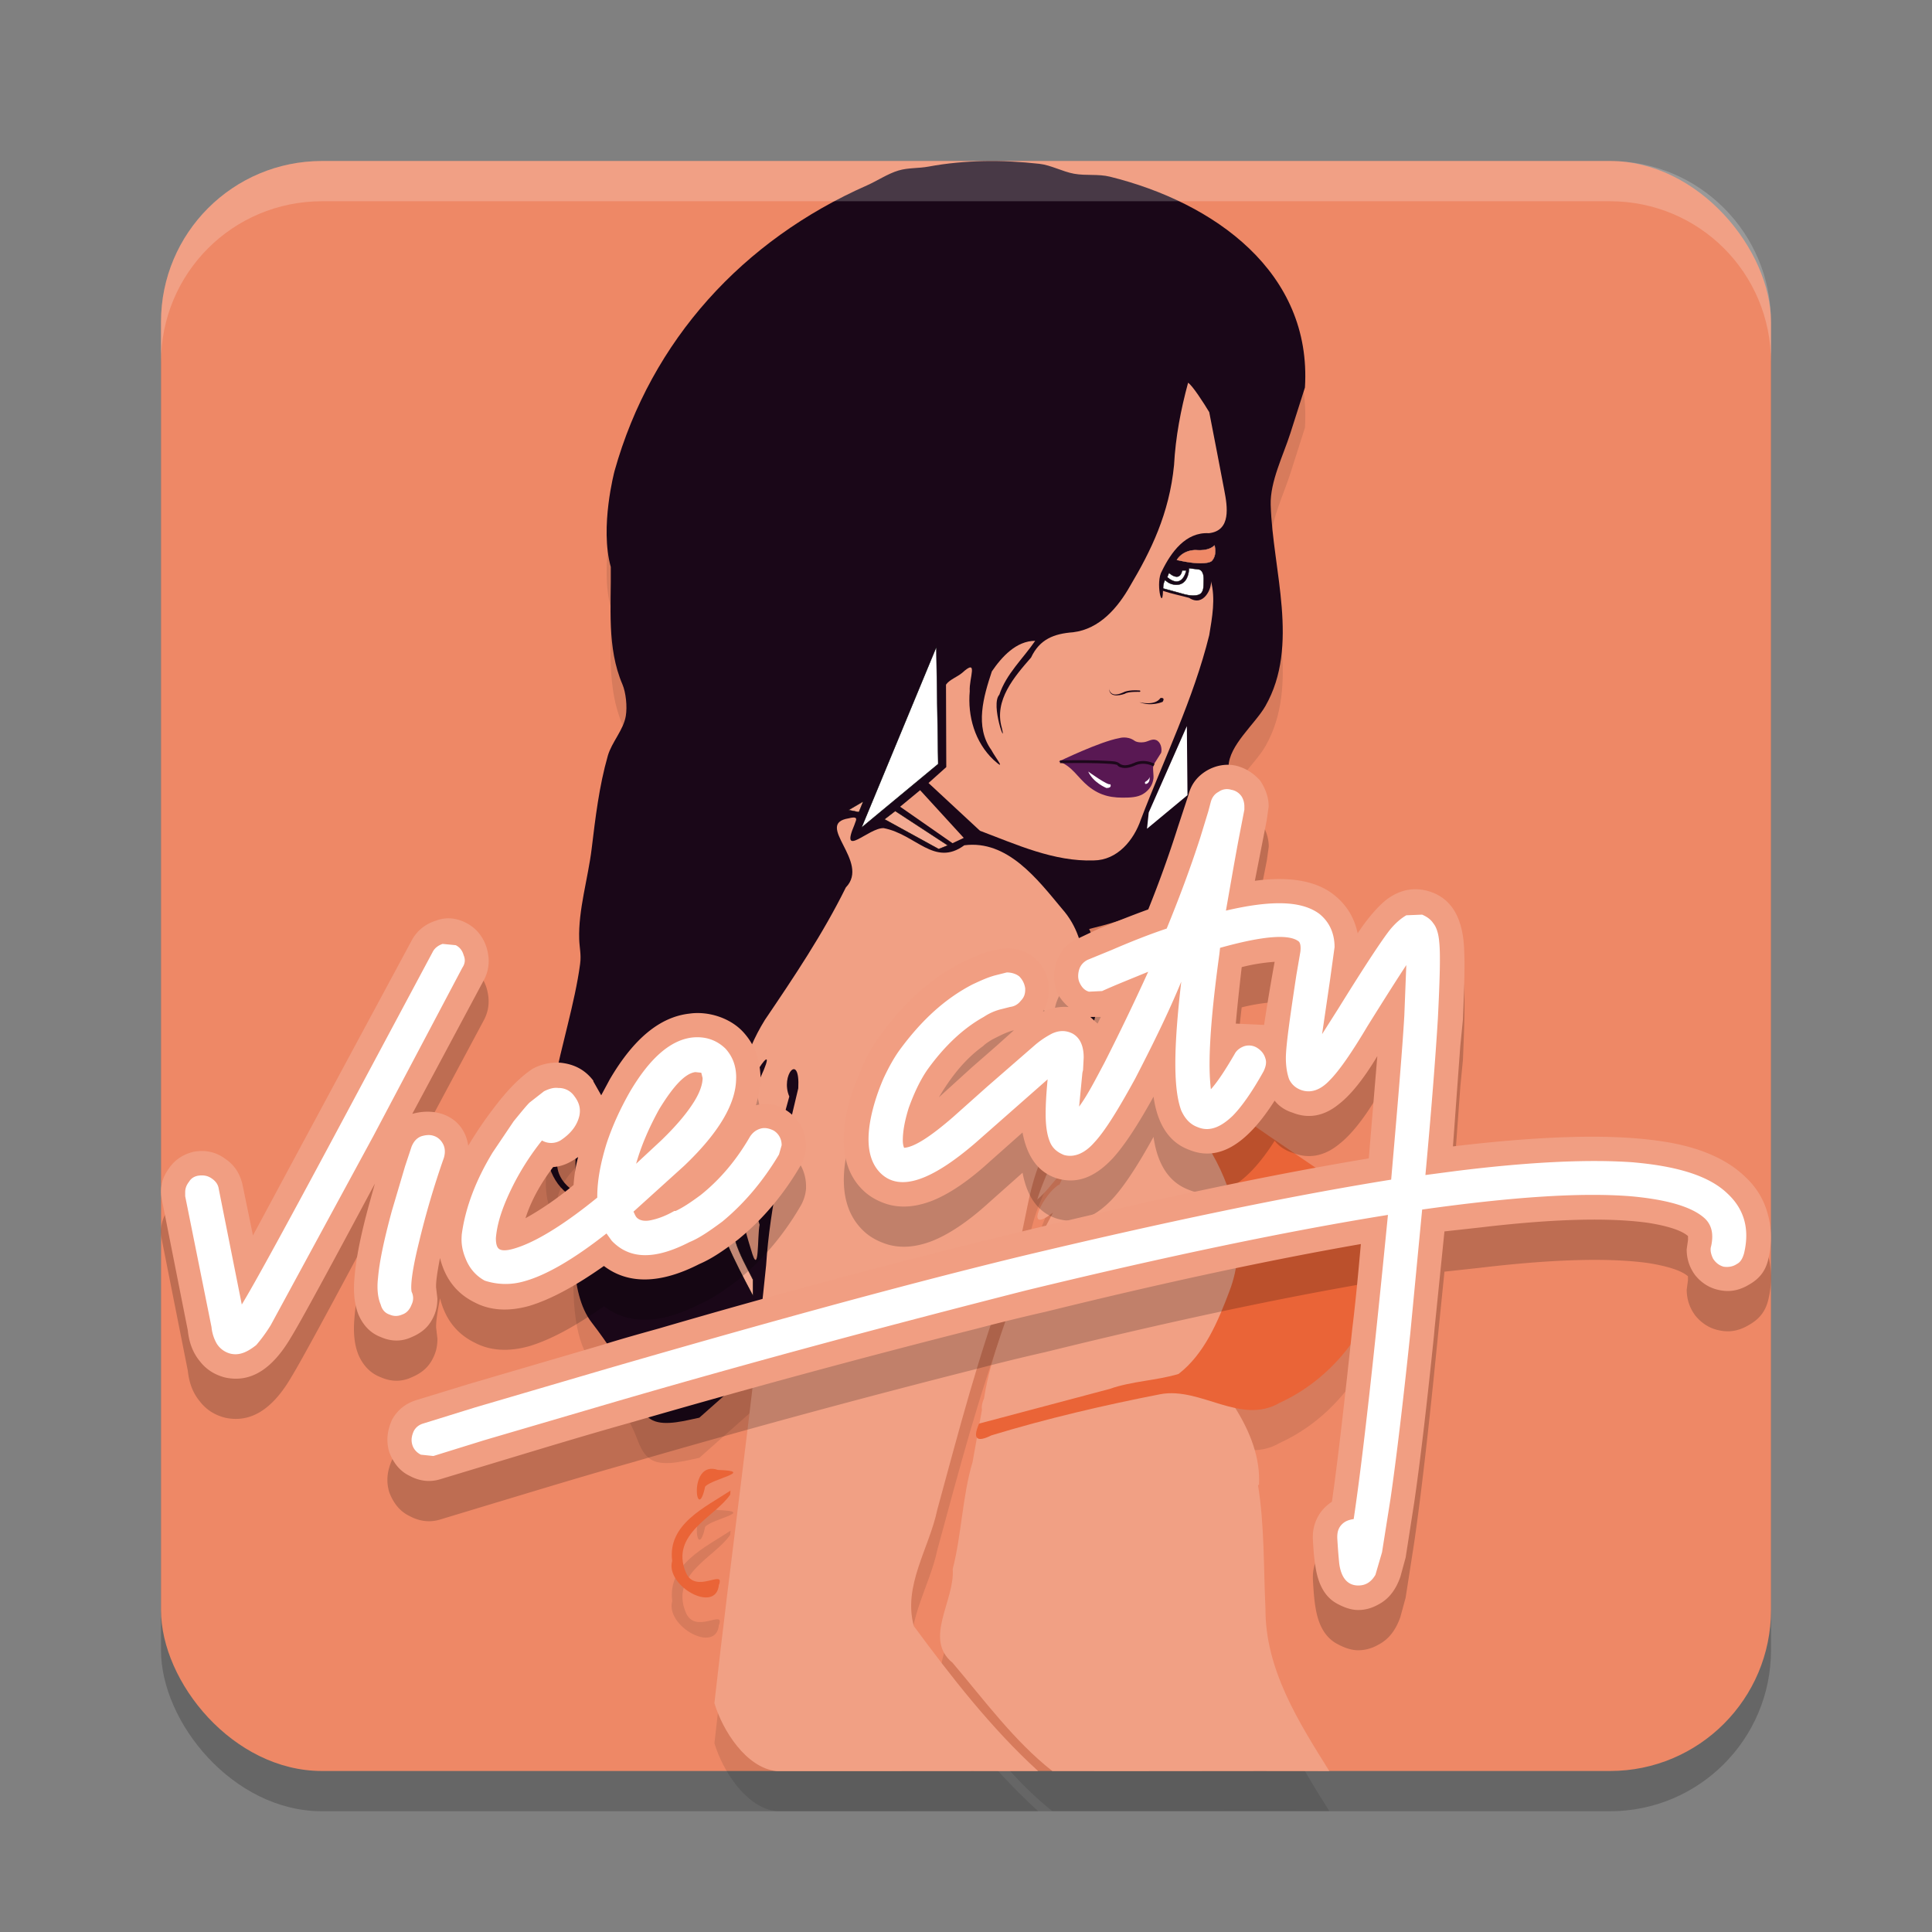 <svg xmlns="http://www.w3.org/2000/svg" width="48" height="48" version="1.1">
 <rect width="100%" height="100%" fill="#808080" stroke="none"/>
 <rect style="opacity:.2" width="40" height="40" x="4" y="5" rx="4" ry="4"/>
 <rect style="fill:#ee8866" width="40" height="40" x="4" y="4" rx="4" ry="4"/>
 <path style="opacity:0.1" d="m 24.439,5.002 c -0.461,0.009 -0.918,0.051 -1.369,0.135 -0.253,0.047 -0.504,0.024 -0.75,0.098 -0.267,0.08 -0.528,0.258 -0.785,0.371 -3.072,1.356 -5.355,3.841 -6.266,7.092 -3.46e-4,6.92e-4 -0.373,1.395 -0.094,2.387 0.013,0.982 -0.103,2.003 0.289,2.916 0.086,0.2 0.123,0.552 0.084,0.785 -0.057,0.349 -0.35,0.651 -0.447,0.99 -0.216,0.755 -0.308,1.538 -0.402,2.314 -0.088,0.722 -0.333,1.517 -0.309,2.24 0.007,0.21 0.054,0.399 0.025,0.609 -0.141,1.014 -0.464,2.01 -0.654,3.018 -0.08,0.424 -0.158,0.852 -0.193,1.283 -0.048,0.596 0.157,1.248 0.713,1.527 -0.039,0.869 -0.151,2.346 0.414,3.08 0.411,0.533 0.782,1.096 1.057,1.713 0.115,0.258 0.191,0.596 0.469,0.727 0.316,0.149 0.836,-0.005 1.154,-0.068 l 1.361,-1.207 c -0.322,2.767 -0.676,5.531 -0.986,8.299 0.206,0.686 0.791,1.603 1.537,1.688 2.168,0.004 4.337,-0.004 6.506,0 -1.166,-1.065 -2.155,-2.338 -3.088,-3.602 -0.276,-0.999 0.382,-1.933 0.582,-2.889 0.532,-1.949 1.039,-3.911 1.756,-5.803 0.447,-0.936 0.415,-1.999 0.838,-2.928 0.195,-0.502 0.514,-0.936 0.807,-1.383 -0.186,0.855 -0.678,1.625 -0.918,2.404 0.38,-0.302 0.98,-1.289 0.557,-0.379 -0.39,0.208 -0.926,1.293 -0.172,0.709 0.003,-0.005 0.007,-0.007 0.01,-0.012 l -0.297,0.568 c -0.306,0.179 -0.533,0.427 -0.502,0.953 -0.295,1.038 -0.75,2.022 -0.916,3.094 -0.055,0.136 -0.066,0.225 -0.053,0.291 l -0.061,0.342 -0.01,0.002 c -0.075,0.171 -0.088,0.278 -0.053,0.334 l -0.111,0.625 c -0.248,0.817 -0.273,1.807 -0.492,2.652 0.057,0.785 -0.733,1.739 -0.004,2.33 0.778,0.918 1.543,1.957 2.479,2.689 2.294,0.006 4.587,-0.006 6.881,0 -0.767,-1.226 -1.595,-2.533 -1.586,-4.037 -0.049,-1.016 -0.022,-2.064 -0.186,-3.072 l 0.025,0.002 c 0.036,-0.636 -0.196,-1.272 -0.592,-1.908 0.372,0.079 0.743,0.082 1.111,-0.133 1.447,-0.66 2.5,-2.145 2.639,-3.729 0.034,-1.153 -1.15,-1.687 -1.953,-2.248 C 31.263,29.04 30.022,28.231 28.938,27.219 28.7,27.015 28.484,26.789 28.268,26.565 l 0.115,-0.104 c -0.422,-0.414 -0.9,-0.901 -1.115,-1.189 0,0 -0.077,-0.976 -0.209,-1.193 0.459,-0.112 0.919,-0.25 1.357,-0.426 0.357,-0.143 0.676,-0.364 1.029,-0.512 0.273,-0.115 0.645,-0.122 0.881,-0.311 0.25,-0.201 0.14,-0.784 0.146,-1.07 0.013,-0.572 0.043,-1.143 0.051,-1.715 0.007,-0.529 0.662,-1.061 0.916,-1.506 0.857,-1.501 0.179,-3.379 0.131,-4.998 -0.017,-0.576 0.314,-1.233 0.488,-1.777 0.121,-0.379 0.242,-0.759 0.363,-1.139 C 32.598,7.761 30.171,6.031 27.578,5.389 27.284,5.316 26.985,5.37 26.684,5.315 26.4,5.263 26.112,5.101 25.824,5.068 c -0.46,-0.052 -0.924,-0.075 -1.385,-0.066 z m 3.676,21.695 c 0.077,0.09 0.155,0.18 0.23,0.271 l -0.053,0.102 c -0.082,-0.104 -0.17,-0.203 -0.254,-0.305 z M 14.299,29.008 v 1.605 c 0,0 -1.029,-0.531 0,-1.605 z m 3.297,8.494 c -0.463,0.131 -0.261,1.304 -0.076,0.43 0.179,-0.2 1.261,-0.382 0.318,-0.414 -0.095,-0.033 -0.176,-0.034 -0.242,-0.016 z m 0.553,0.529 c -0.631,0.417 -1.566,0.834 -1.447,1.748 -0.176,0.619 1.083,1.326 1.158,0.6 0.164,-0.423 -0.589,0.251 -0.824,-0.322 -0.391,-0.954 0.733,-1.371 1.107,-1.926 z"/>
 <path style="fill:#1a0718" d="m 24.439,4.004 c -0.461,0.009 -0.918,0.051 -1.369,0.135 -0.253,0.047 -0.504,0.024 -0.75,0.098 -0.267,0.08 -0.528,0.258 -0.785,0.371 -3.072,1.356 -5.355,3.841 -6.266,7.091 -3.46e-4,6.92e-4 -0.373,1.396 -0.094,2.387 0.013,0.982 -0.103,2.003 0.289,2.916 0.086,0.2 0.123,0.552 0.084,0.785 -0.057,0.349 -0.35,0.652 -0.447,0.99 -0.216,0.755 -0.308,1.538 -0.402,2.315 -0.088,0.722 -0.333,1.517 -0.309,2.241 0.007,0.21 0.054,0.399 0.025,0.609 -0.141,1.014 -0.464,2.008 -0.654,3.016 -0.08,0.424 -0.158,0.853 -0.193,1.283 -0.048,0.596 0.157,1.248 0.713,1.528 -0.039,0.869 -0.151,2.346 0.414,3.081 0.411,0.533 0.782,1.096 1.057,1.713 0.115,0.258 0.191,0.596 0.469,0.727 0.316,0.149 0.836,-0.005 1.154,-0.068 l 11.008,-9.759 c -0.422,-0.414 -0.9,-0.899 -1.115,-1.188 0,0 -0.077,-0.977 -0.209,-1.194 0.459,-0.112 0.919,-0.25 1.357,-0.426 0.357,-0.143 0.676,-0.364 1.029,-0.512 0.273,-0.115 0.645,-0.122 0.881,-0.311 0.25,-0.201 0.14,-0.784 0.146,-1.07 0.013,-0.572 0.043,-1.143 0.051,-1.715 0.007,-0.529 0.662,-1.061 0.916,-1.506 0.857,-1.501 0.179,-3.379 0.131,-4.999 -0.017,-0.576 0.314,-1.231 0.488,-1.776 0.121,-0.379 0.242,-0.759 0.363,-1.139 0.176,-2.864 -2.251,-4.595 -4.844,-5.237 -0.294,-0.073 -0.593,-0.019 -0.895,-0.074 -0.284,-0.052 -0.572,-0.214 -0.859,-0.246 -0.46,-0.052 -0.924,-0.075 -1.385,-0.066 z M 14.298,28.009 v 1.606 c 0,0 -1.029,-0.532 0,-1.606 z"/>
 <path style="fill:#f1a084" d="m 21.232,20.313 c -0.028,-0.005 -0.073,-5.26e-4 -0.145,0.018 -0.878,0.137 0.547,1.08 -0.072,1.717 -0.569,1.153 -1.292,2.23 -2.012,3.292 -1.057,1.702 -0.929,3.858 -0.346,5.698 0.212,0.759 0.155,-0.33 0.215,-0.609 -0.277,-0.916 -0.562,-1.877 -0.387,-2.852 -0.087,-0.53 0.956,-1.992 0.406,-0.801 -0.336,0.983 -0.288,2.084 0.045,3.061 0.16,-0.88 0.445,-1.736 0.674,-2.594 -0.228,-0.524 0.272,-1.118 0.223,-0.205 -0.344,1.451 -0.703,2.904 -0.799,4.397 -0.37,3.633 -0.878,7.251 -1.285,10.879 0.206,0.686 0.791,1.604 1.537,1.688 2.168,0.004 4.337,-0.004 6.506,0 -1.166,-1.065 -2.155,-2.338 -3.088,-3.602 -0.276,-0.999 0.382,-1.933 0.582,-2.889 0.532,-1.949 1.039,-3.91 1.756,-5.802 0.447,-0.936 0.415,-1.999 0.838,-2.928 0.195,-0.502 0.514,-0.936 0.807,-1.383 -0.186,0.855 -0.678,1.625 -0.918,2.405 0.38,-0.302 0.98,-1.289 0.557,-0.379 -0.39,0.208 -0.926,1.293 -0.172,0.709 0.003,-0.005 0.007,-0.007 0.01,-0.012 l -0.297,0.568 c -0.306,0.179 -0.533,0.427 -0.502,0.953 -0.295,1.038 -0.75,2.022 -0.916,3.094 -0.055,0.136 -0.066,0.225 -0.053,0.291 l -0.234,1.303 c -0.248,0.817 -0.273,1.805 -0.492,2.651 0.057,0.785 -0.733,1.739 -0.004,2.33 0.778,0.918 1.543,1.958 2.479,2.69 2.294,0.006 4.587,-0.006 6.881,0 -0.767,-1.226 -1.595,-2.534 -1.586,-4.038 -0.049,-1.016 -0.022,-2.062 -0.186,-3.071 l 0.025,0.002 c 0.037,-0.664 -0.21,-1.328 -0.639,-1.992 l 2.594,-4.202 -4.84,-4.823 -0.102,0.195 c -0.322,-0.409 -0.662,-0.803 -1.035,-1.164 0.01,0.556 -0.656,1.995 -0.416,0.711 0.118,-1.026 0.297,-2.193 -0.455,-3.04 -0.609,-0.73 -1.353,-1.717 -2.428,-1.578 -0.744,0.546 -1.207,-0.276 -2.004,-0.426 -0.365,-0.017 -1.093,0.779 -0.727,-0.08 0.017,-0.069 0.089,-0.167 0.004,-0.182 z"/>
 <path style="fill:#ea6437" d="m 27.308,24.569 c -0.074,0.315 0.309,0.474 0.451,0.715 0.923,1.027 1.744,2.144 2.359,3.383 0.584,1.024 0.862,2.277 0.428,3.409 -0.283,0.749 -0.618,1.56 -1.266,2.06 -0.557,0.167 -1.156,0.175 -1.712,0.372 l -3.243,0.861 c -0.165,0.378 -0.062,0.476 0.307,0.292 1.381,-0.419 2.789,-0.748 4.205,-1.024 1.007,-0.18 1.989,0.781 2.961,0.213 1.447,-0.66 2.501,-2.144 2.64,-3.728 0.034,-1.153 -1.15,-1.686 -1.953,-2.247 -1.222,-0.833 -2.462,-1.643 -3.547,-2.656 -0.588,-0.504 -1.084,-1.104 -1.63,-1.651 z m -9.471,11.951 c -0.762,-0.262 -0.529,1.413 -0.318,0.414 0.179,-0.2 1.261,-0.382 0.318,-0.414 z m 0.311,0.514 c -0.631,0.417 -1.566,0.833 -1.448,1.747 -0.176,0.619 1.085,1.326 1.16,0.599 0.164,-0.423 -0.589,0.252 -0.824,-0.321 -0.391,-0.954 0.731,-1.371 1.106,-1.926 l 0.006,-0.098 z"/>
 <path style="fill:#f19f83" d="m 23.069,19.454 1.278,1.186 c 0.908,0.342 1.837,0.771 2.827,0.737 0.587,-0.005 0.996,-0.503 1.171,-1.017 0.58,-1.52 1.306,-2.994 1.698,-4.579 0.072,-0.439 0.161,-0.91 0.042,-1.344 0.03,0.161 -0.176,0.657 -0.541,0.417 -0.216,-0.06 -0.438,-0.102 -0.65,-0.174 -0.012,0.522 -0.195,-0.216 -0.025,-0.496 0.226,-0.464 0.59,-0.97 1.165,-0.937 0.559,-0.061 0.461,-0.664 0.384,-1.062 -0.126,-0.648 -0.246,-1.3 -0.375,-1.946 -0.134,-0.223 -0.415,-0.66 -0.525,-0.73 -0.182,0.669 -0.312,1.351 -0.349,2.045 -0.119,1.212 -0.576,2.134 -1.09,3.001 -0.306,0.542 -0.759,1.073 -1.416,1.153 -0.481,0.036 -0.833,0.174 -1.047,0.629 -0.415,0.476 -0.924,1.061 -0.727,1.743 0.129,0.536 -0.288,-0.572 -0.061,-0.82 0.172,-0.519 0.59,-0.897 0.891,-1.339 -0.471,-6.2e-5 -0.832,0.4 -1.077,0.76 -0.204,0.616 -0.431,1.373 -0.012,1.952 0.098,0.19 0.402,0.561 0.051,0.242 -0.459,-0.436 -0.644,-1.081 -0.588,-1.701 -0.022,-0.33 0.229,-0.838 -0.19,-0.456 -0.124,0.103 -0.316,0.168 -0.4,0.292 l 0.007,2.048 -0.441,0.395"/>
 <path style="fill:#f3aa92" d="m 18.186,26.704 c 0.057,0.064 -0.083,0.405 -0.124,0.878 -0.028,0.324 -0.068,0.645 -0.076,0.972 -0.019,0.772 0.063,1.545 0.288,2.286 0.101,0.333 0.278,0.639 0.433,0.949 v 0.403 c -0.462,-0.871 -0.905,-1.699 -1.044,-2.691 -0.046,-0.326 -0.063,-0.657 -0.052,-0.986 0.019,-0.609 0.291,-1.483 0.575,-1.811"/>
 <path style="fill:#040606" d="m 18.186,26.704 -0.004,0.003 0.012,0.051 c 0,0.125 -0.103,0.429 -0.137,0.824 -0.028,0.324 -0.068,0.645 -0.076,0.972 -0.002,0.071 -0.003,0.143 -0.003,0.214 0,0.701 0.087,1.401 0.291,2.074 0.101,0.334 0.279,0.64 0.433,0.95 l 0.004,-0.002 h -0.004 v 0.403 h 0.004 l 0.004,-0.002 c -0.462,-0.872 -0.905,-1.699 -1.044,-2.69 -0.037,-0.264 -0.055,-0.531 -0.055,-0.798 0,-0.062 10e-4,-0.125 0.003,-0.187 0.019,-0.608 0.291,-1.482 0.574,-1.808 l -0.003,-0.003 -0.004,0.003 0.004,-0.003 -0.004,-0.003 c -0.285,0.329 -0.557,1.203 -0.576,1.814 -0.002,0.062 -0.003,0.125 -0.003,0.187 0,0.267 0.018,0.535 0.055,0.799 0.139,0.993 0.583,1.821 1.045,2.693 l 0.008,-0.002 v -0.403 -10e-4 l -6.92e-4,-6.92e-4 c -0.155,-0.31 -0.331,-0.616 -0.432,-0.949 -0.204,-0.672 -0.291,-1.37 -0.291,-2.071 0,-0.071 10e-4,-0.143 0.003,-0.214 0.008,-0.326 0.048,-0.647 0.076,-0.972 0.034,-0.394 0.137,-0.696 0.137,-0.824 l -0.015,-0.056 -0.003,-0.004 -0.004,0.004 0.004,0.003"/>
 <path style="fill:#f3aa92" d="m 21.974,20.355 1.347,0.74 0.229,-0.091 -1.308,-0.855 -0.267,0.206"/>
 <path style="fill:#040606" d="m 21.974,20.355 -0.002,0.004 1.348,0.741 0.231,-0.092 0.008,-0.003 -1.318,-0.861 -0.275,0.211 0.006,0.003 0.002,-0.004 0.002,0.004 0.265,-0.204 1.299,0.849 -0.22,0.087 -1.345,-0.739 -0.002,0.004 0.002,0.004 -0.002,-0.004"/>
 <path style="fill:#f3aa92" d="m 21.339,20.178 0.11,-0.267 -0.368,0.215 0.258,0.052"/>
 <path style="fill:#040606" d="m 21.339,20.178 0.004,0.002 0.11,-0.267 0.005,-0.012 -0.389,0.227 0.269,0.054 0.004,6.92e-4 0.001,-0.003 -0.004,-0.002 6.93e-4,-0.004 -0.247,-0.05 0.347,-0.203 -0.105,0.256 0.004,0.001 6.93e-4,-0.004 -6.93e-4,0.004"/>
 <path style="fill:#ffffff" d="m 21.404,20.562 1.906,-1.581 -0.046,-2.905 -1.859,4.486"/>
 <path style="fill:#040606" d="m 21.404,20.562 0.003,0.003 1.907,-1.582 -0.047,-2.908 -0.008,-0.001 -1.859,4.486 0.007,0.005 -0.003,-0.003 0.004,0.001 1.851,-4.467 0.046,2.883 -1.904,1.579 0.003,0.004 0.004,0.001 -0.004,-0.001"/>
 <path style="fill:#f19f83" d="m 22.364,20.042 0.496,-0.41 1.084,1.185 -0.279,0.132 -1.302,-0.907"/>
 <path style="fill:#591853" d="m 26.307,18.919 c 0,0 1.022,-0.496 1.503,-0.581 0,0 0.194,-0.062 0.372,0.062 0,0 0.07,0.062 0.24,0.039 0.101,-0.013 0.199,-0.093 0.301,-0.053 0.115,0.046 0.152,0.208 0.126,0.316 l -0.186,0.294 c -0.035,0.056 0.005,0.263 -0.006,0.346 -0.017,0.124 -0.067,0.223 -0.158,0.309 -0.135,0.129 -0.289,0.156 -0.469,0.164 -0.39,0.016 -0.683,-0.032 -0.993,-0.283 -0.259,-0.209 -0.399,-0.499 -0.729,-0.614"/>
 <path style="fill:#ffffff" d="m 27.035,19.168 c 0,0 0.5,0.362 0.549,0.314 0,0 0.059,0.096 -0.095,0.096 0,0 -0.326,-0.13 -0.453,-0.409"/>
 <path style="fill:#ffffff" d="m 28.449,19.428 c 0,0 -0.023,0.078 0.053,0.038 0.076,-0.039 0.06,-0.164 0.06,-0.164 0,0 0.002,0.06 -0.113,0.126"/>
 <path style="fill:#ef8967" d="m 29.237,13.911 c 0,0 0.134,-0.243 0.473,-0.243 0,0 0.307,0.039 0.461,-0.115 0,0 0.076,0.24 -0.073,0.389 0,0 -0.152,0.133 -0.862,-0.03"/>
 <path style="fill:#f19f83" d="m 29.237,13.911 c 0.022,-0.017 0.042,-0.059 0.069,-0.08 0.105,-0.107 0.256,-0.161 0.405,-0.159 0.017,0.001 0.076,0.007 0.108,0.004 0.126,-0.004 0.263,-0.03 0.357,-0.121 -0.015,-2.91e-4 0.01,0.047 0.007,0.065 0.016,0.111 -0.002,0.236 -0.085,0.318 -0.007,0.008 -0.06,0.029 -0.085,0.033 -0.156,0.032 -0.317,0.015 -0.473,-0.007 -0.101,-0.015 -0.201,-0.035 -0.3,-0.058 -0.008,0.013 0.023,0.012 0.042,0.018 0.206,0.044 0.417,0.081 0.629,0.069 0.066,-0.006 0.136,-0.013 0.193,-0.049 0.092,-0.091 0.107,-0.231 0.084,-0.352 -0.006,-0.016 -0.005,-0.068 -0.027,-0.034 -0.095,0.084 -0.228,0.107 -0.351,0.109 -0.058,0.001 -0.116,-0.01 -0.174,-2.01e-4 -0.162,0.017 -0.319,0.105 -0.403,0.246 0.004,7.1e-4 0.006,0.004 0.006,-0.003"/>
 <path style="fill:#ffffff" d="m 28.897,14.621 c 0.107,0.031 0.215,0.06 0.323,0.088 0.167,0.044 0.383,0.128 0.554,0.071 0.138,-0.046 0.126,-0.201 0.131,-0.319 0.004,-0.104 0.008,-0.259 -0.104,-0.31 l -0.261,-0.034 c 0,0 0.003,0.337 -0.231,0.401 0,0 -0.197,0.058 -0.364,-0.109 0,0 -0.048,0.073 -0.048,0.212"/>
 <path style="fill:#040606" d="m 28.897,14.621 -0.001,0.004 c 0.108,0.031 0.216,0.059 0.324,0.088 0.127,0.034 0.282,0.091 0.426,0.091 0.045,0 0.089,-0.006 0.131,-0.02 0.142,-0.048 0.129,-0.206 0.134,-0.323 l 0.002,-0.064 c 0,-0.096 -0.014,-0.207 -0.108,-0.251 l -3.46e-4,-3.46e-4 -0.262,-0.034 -0.005,-6.92e-4 v 0.005 6.92e-4 c 0,0.016 -0.004,0.336 -0.228,0.396 -3.46e-4,3.46e-4 -0.033,0.01 -0.082,0.01 -0.072,0 -0.18,-0.02 -0.278,-0.118 l -0.004,-0.004 -0.003,0.004 c -3.46e-4,6.92e-4 -0.049,0.074 -0.049,0.215 v 0.004 l 0.003,0.001 0.001,-0.004 h 0.004 c 0,-0.139 0.048,-0.21 0.048,-0.21 l -0.004,-0.002 -0.003,0.003 c 0.099,0.1 0.21,0.12 0.284,0.12 0.051,0 0.084,-0.01 0.085,-0.01 0.232,-0.064 0.234,-0.388 0.234,-0.405 v -3.46e-4 l -0.004,-3.46e-4 -3.46e-4,0.004 0.261,0.034 3.46e-4,-0.004 -0.002,0.004 c 0.088,0.04 0.103,0.148 0.103,0.243 l -0.002,0.063 c -0.004,0.119 0.007,0.27 -0.128,0.315 -0.04,0.013 -0.083,0.019 -0.128,0.019 -0.141,0 -0.296,-0.057 -0.423,-0.09 -0.108,-0.028 -0.216,-0.057 -0.324,-0.088 l -10e-4,0.004 h 0.004 -0.004"/>
 <path style="fill:#ffffff" d="m 29.042,14.233 c 0,0 0.267,0.249 0.328,-0.061 h 0.103 c 0,0 -0.091,0.486 -0.473,0.17 l 0.043,-0.11"/>
 <path style="fill:#040606" d="m 29.042,14.233 -0.003,0.003 c 3.46e-4,3.46e-4 0.102,0.096 0.197,0.096 0.06,3.46e-4 0.115,-0.039 0.138,-0.159 l -0.004,-6.92e-4 v 0.004 h 0.103 v -0.004 l -0.004,-0.001 c -3.46e-4,3.46e-4 -0.053,0.275 -0.238,0.273 -0.06,0 -0.136,-0.028 -0.229,-0.106 l -0.003,0.004 0.004,0.001 0.043,-0.109 -0.004,-0.002 -0.003,0.003 0.003,-0.003 -0.004,-0.001 -0.043,0.109 -0.001,0.003 0.002,0.002 c 0.094,0.078 0.171,0.107 0.234,0.107 0.195,-0.001 0.246,-0.28 0.246,-0.28 l 0.001,-0.005 h -0.108 -0.004 l -6.92e-4,0.004 c -0.024,0.118 -0.075,0.152 -0.13,0.152 -0.089,3.46e-4 -0.19,-0.093 -0.191,-0.093 l -0.004,-0.004 -0.002,0.006 0.004,0.001"/>
 <path style="fill:#1a0718" d="m 27.555,17.1 c 0,0 0.003,0.265 0.357,0.101 0,0 0.113,-0.07 0.409,-0.046 0,0 0.028,0.025 -0.009,0.034 0,0 -0.28,-0.012 -0.363,0.046 0,0 -0.396,0.155 -0.393,-0.134"/>
 <path style="fill:#1a0718" d="m 28.305,17.445 c 0,0 0.381,0.107 0.527,-0.103 0,0 0.125,-0.025 0.055,0.094 0,0 -0.274,0.128 -0.582,0.009"/>
 <path style="fill:#ffffff" d="m 28.497,20.59 1.006,-0.835 -0.016,-1.714 -0.947,2.145 -0.043,0.404"/>
 <path style="fill:#1d081b" d="m 26.335,18.96 c 0.423,-0.003 0.847,-0.011 1.269,0.019 0.049,0.006 0.099,0.009 0.146,0.024 0.013,-0.019 -0.015,0.009 0.019,-0.021 -0.047,0.006 0.025,0.075 0.071,0.081 0.136,0.047 0.278,-0.007 0.403,-0.062 0.135,-0.046 0.287,-0.028 0.412,0.038 0.015,-0.033 0.054,-0.074 -0.007,-0.08 -0.154,-0.069 -0.34,-0.074 -0.492,0.005 0.03,0.066 0.011,-0.034 -0.029,0.011 -0.1,0.037 -0.235,0.067 -0.322,-0.014 -0.071,-0.053 -0.166,-0.045 -0.25,-0.055 -0.406,-0.024 -0.814,-0.019 -1.22,-0.015 3.33e-4,0.023 6.67e-4,0.046 0.001,0.069"/>
 <path style="opacity:0.2;fill-rule:evenodd" d="m 30.348,20.012 c -0.127,0.021 -0.251,0.067 -0.365,0.133 -0.245,0.148 -0.392,0.347 -0.457,0.611 l -0.262,0.791 a 27.965,28.214 0 0 1 -0.736,2.047 c -0.409,0.148 -0.818,0.314 -1.227,0.479 l -0.523,0.246 c -0.262,0.115 -0.425,0.298 -0.523,0.562 a 1.079,1.089 0 0 0 0.018,0.791 c 0.066,0.132 0.163,0.249 0.277,0.348 -0.212,-0.016 -0.408,0.016 -0.637,0.115 a 1.03,1.039 0 0 0 0.146,-0.545 v -0.1 c -0.033,-0.28 -0.146,-0.512 -0.359,-0.693 -0.212,-0.182 -0.458,-0.247 -0.736,-0.23 -0.311,0.016 -0.654,0.149 -1.062,0.348 -0.752,0.38 -1.441,0.99 -2.029,1.814 -0.066,0.082 -0.131,0.165 -0.18,0.264 a 3.139,3.166 0 0 0 -0.295,0.578 c -0.164,0.38 -0.294,0.726 -0.359,1.072 -0.18,0.874 -0.033,1.534 0.441,1.963 0.164,0.148 0.36,0.246 0.572,0.312 0.343,0.099 0.703,0.067 1.096,-0.082 0.425,-0.165 0.916,-0.494 1.439,-0.973 l 0.818,-0.727 c 0.115,0.61 0.392,0.991 0.85,1.139 0.49,0.148 0.934,-0.016 1.375,-0.479 0.278,-0.297 0.621,-0.808 1.029,-1.551 0.098,0.693 0.392,1.137 0.883,1.318 0.72,0.297 1.424,-0.115 2.127,-1.221 0.114,0.148 0.278,0.247 0.441,0.297 0.409,0.165 0.802,0.082 1.162,-0.215 0.278,-0.215 0.604,-0.61 0.947,-1.188 l -0.211,2.541 c -2.486,0.413 -5.464,1.039 -8.883,1.881 a 200.233,202.014 0 0 0 -8.75,2.344 c -0.474,0.132 -0.948,0.263 -1.422,0.412 l -3.32,0.975 -1.293,0.395 c -0.262,0.082 -0.473,0.249 -0.604,0.496 -0.114,0.264 -0.148,0.511 -0.066,0.791 0.098,0.264 0.262,0.48 0.508,0.596 0.245,0.132 0.506,0.165 0.768,0.082 l 1.309,-0.396 c 1.096,-0.33 2.225,-0.676 3.402,-1.006 a 257.593,259.883 0 0 1 8.635,-2.344 51.31,51.766 0 0 1 1.686,-0.412 c 2.944,-0.726 5.561,-1.287 7.834,-1.684 -0.066,0.743 -0.132,1.436 -0.213,2.096 -0.197,1.848 -0.36,3.283 -0.508,4.307 -0.147,0.099 -0.26,0.215 -0.342,0.363 a 1.018,1.027 0 0 0 -0.131,0.512 v 0.049 c 0.016,0.28 0.032,0.512 0.064,0.693 0.066,0.429 0.229,0.741 0.523,0.906 C 33.385,40.933 33.564,41 33.744,41 c 0.18,0 0.345,-0.05 0.492,-0.133 0.261,-0.132 0.44,-0.361 0.555,-0.691 l 0.131,-0.48 0.213,-1.369 c 0.147,-1.007 0.31,-2.392 0.49,-4.141 l 0.018,-0.182 0.244,-2.41 0.9,-0.098 c 1.815,-0.215 3.189,-0.249 4.154,-0.117 0.523,0.083 0.849,0.198 0.996,0.33 v 0.1 l -0.031,0.23 c 0,0.231 0.066,0.447 0.213,0.645 0.147,0.182 0.343,0.314 0.572,0.363 0.278,0.066 0.523,0.016 0.768,-0.133 0.262,-0.148 0.409,-0.346 0.475,-0.627 0.099,-0.413 0.082,-0.792 -0.016,-1.139 -0.099,-0.363 -0.295,-0.676 -0.59,-0.939 -0.458,-0.429 -1.144,-0.727 -2.076,-0.859 -1.227,-0.182 -2.945,-0.131 -5.152,0.133 l 0.182,-2.49 0.064,-0.66 c 0.033,-0.792 0.05,-1.336 0.033,-1.666 -0.016,-0.825 -0.295,-1.338 -0.867,-1.52 -0.376,-0.115 -0.737,-0.049 -1.08,0.215 -0.18,0.148 -0.375,0.363 -0.588,0.66 L 33.729,24.188 c -0.082,-0.396 -0.277,-0.709 -0.588,-0.957 -0.441,-0.347 -1.096,-0.463 -1.963,-0.348 l 0.295,-1.5 0.049,-0.348 c 0,-0.231 -0.082,-0.445 -0.213,-0.643 -0.164,-0.182 -0.343,-0.297 -0.572,-0.363 -0.131,-0.033 -0.262,-0.038 -0.389,-0.018 z m -19.125,3.809 c -0.129,-0.012 -0.26,0.003 -0.391,0.053 -0.262,0.082 -0.474,0.249 -0.605,0.496 L 7.445,29.533 6.285,31.693 6.023,30.424 C 5.958,30.143 5.811,29.928 5.582,29.779 5.353,29.614 5.09,29.566 4.812,29.615 c -0.278,0.066 -0.49,0.214 -0.637,0.445 -0.164,0.231 -0.214,0.495 -0.148,0.775 l 0.639,3.219 c 0.033,0.313 0.131,0.56 0.295,0.758 0.164,0.215 0.375,0.346 0.637,0.412 0.622,0.132 1.163,-0.197 1.637,-1.006 0.262,-0.429 0.948,-1.7 2.076,-3.812 l -0.146,0.529 c -0.213,0.776 -0.327,1.369 -0.359,1.814 -0.033,0.363 -3.617e-4,0.661 0.098,0.908 0.114,0.264 0.295,0.462 0.557,0.561 0.262,0.115 0.522,0.115 0.768,0 0.196,-0.083 0.36,-0.197 0.475,-0.379 0.114,-0.182 0.164,-0.364 0.164,-0.578 l -0.033,-0.281 v -0.031 c 0,-0.132 0.032,-0.363 0.098,-0.693 0.131,0.528 0.426,0.891 0.867,1.105 0.376,0.198 0.834,0.23 1.357,0.082 0.54,-0.165 1.144,-0.495 1.848,-0.99 0.605,0.462 1.406,0.446 2.371,-0.049 0.311,-0.132 0.623,-0.347 0.967,-0.611 0.589,-0.478 1.112,-1.088 1.537,-1.814 a 1.014,1.023 0 0 0 0.146,-0.445 v -0.066 c -10e-7,-0.182 -0.049,-0.363 -0.131,-0.512 -0.098,-0.148 -0.213,-0.28 -0.377,-0.379 -0.229,-0.148 -0.473,-0.181 -0.734,-0.115 0.065,-0.231 0.113,-0.463 0.113,-0.678 v -0.016 c -0.016,-0.478 -0.163,-0.842 -0.441,-1.139 -0.327,-0.346 -0.866,-0.511 -1.324,-0.445 -0.736,0.082 -1.392,0.626 -1.98,1.633 L 14.938,28.213 14.74,27.865 v -0.016 C 14.528,27.569 14.249,27.437 13.922,27.404 a 1.275,1.287 0 0 0 -0.686,0.148 c -0.376,0.247 -0.703,0.626 -0.965,0.973 a 9.426,9.51 0 0 0 -0.639,0.941 c -0.098,-0.693 -0.753,-0.973 -1.391,-0.791 l 1.783,-3.334 c 0.131,-0.248 0.148,-0.51 0.066,-0.791 -0.082,-0.264 -0.247,-0.479 -0.492,-0.611 -0.123,-0.066 -0.248,-0.107 -0.377,-0.119 z m 20.445,1.076 a 51.237,51.692 0 0 0 -0.262,1.568 l -0.703,-0.033 c 0.033,-0.38 0.081,-0.843 0.146,-1.404 a 4.659,4.7 0 0 1 0.818,-0.131 z m -4.58,1.369 h 0.262 l -0.082,0.166 z m -1.896,0.33 -0.441,0.396 -0.605,0.527 -0.818,0.744 c 0.294,-0.495 0.638,-0.942 1.096,-1.271 0.066,-0.066 0.149,-0.116 0.23,-0.166 0.164,-0.082 0.343,-0.181 0.539,-0.23 z m -10.826,3.152 c -0.065,0.231 -0.099,0.462 -0.115,0.693 -0.458,0.38 -0.867,0.643 -1.193,0.824 0.131,-0.413 0.358,-0.841 0.686,-1.27 0.245,-0.017 0.427,-0.116 0.623,-0.248 z"/>
 <path style="fill:#f19e82;fill-rule:evenodd" d="m 36.28,25.992 0.066,-0.66 c 0.033,-0.792 0.049,-1.337 0.033,-1.667 -0.016,-0.825 -0.294,-1.337 -0.867,-1.518 -0.376,-0.115 -0.736,-0.049 -1.079,0.215 -0.18,0.148 -0.376,0.363 -0.589,0.66 l -0.114,0.165 C 33.647,22.791 33.451,22.478 33.14,22.23 32.698,21.883 32.044,21.768 31.177,21.883 l 0.294,-1.501 0.049,-0.346 c 0,-0.231 -0.082,-0.446 -0.212,-0.643 -0.164,-0.182 -0.343,-0.297 -0.572,-0.363 -0.262,-0.066 -0.524,-0.017 -0.753,0.115 -0.245,0.148 -0.392,0.346 -0.458,0.611 l -0.261,0.792 a 27.965,28.214 0 0 1 -0.736,2.046 c -0.409,0.148 -0.818,0.313 -1.227,0.478 l -0.523,0.248 c -0.262,0.115 -0.425,0.297 -0.523,0.561 a 1.079,1.089 0 0 0 0.016,0.792 c 0.066,0.132 0.164,0.248 0.278,0.346 -0.212,-0.016 -0.409,0.017 -0.638,0.115 a 1.03,1.039 0 0 0 0.147,-0.544 v -0.099 c -0.033,-0.28 -0.147,-0.511 -0.36,-0.693 -0.212,-0.182 -0.458,-0.248 -0.736,-0.231 -0.311,0.016 -0.654,0.148 -1.063,0.346 -0.752,0.38 -1.439,0.99 -2.028,1.815 -0.066,0.082 -0.131,0.165 -0.18,0.264 a 3.139,3.166 0 0 0 -0.294,0.578 c -0.164,0.38 -0.294,0.726 -0.36,1.073 -0.18,0.874 -0.033,1.534 0.442,1.963 0.164,0.148 0.36,0.248 0.572,0.314 0.343,0.099 0.704,0.066 1.096,-0.083 0.425,-0.165 0.916,-0.495 1.439,-0.974 l 0.818,-0.726 c 0.115,0.61 0.393,0.99 0.851,1.138 0.49,0.148 0.932,-0.016 1.373,-0.478 0.278,-0.297 0.622,-0.809 1.031,-1.551 0.098,0.693 0.392,1.139 0.883,1.32 0.72,0.297 1.423,-0.115 2.126,-1.221 0.114,0.148 0.278,0.247 0.441,0.297 0.409,0.165 0.801,0.082 1.161,-0.215 0.278,-0.215 0.605,-0.611 0.949,-1.188 l -0.212,2.541 c -2.486,0.413 -5.463,1.039 -8.881,1.881 a 200.233,202.014 0 0 0 -8.75,2.343 c -0.474,0.132 -0.949,0.264 -1.423,0.413 l -3.32,0.973 -1.292,0.396 c -0.262,0.082 -0.474,0.248 -0.605,0.495 -0.114,0.264 -0.147,0.511 -0.066,0.792 0.098,0.264 0.262,0.479 0.507,0.594 0.245,0.132 0.507,0.165 0.768,0.082 l 1.309,-0.396 c 1.096,-0.33 2.224,-0.676 3.402,-1.006 a 257.593,259.883 0 0 1 8.635,-2.343 51.31,51.766 0 0 1 1.685,-0.413 c 2.944,-0.726 5.561,-1.287 7.834,-1.683 -0.066,0.743 -0.131,1.436 -0.212,2.095 -0.197,1.848 -0.36,3.284 -0.507,4.307 -0.147,0.099 -0.261,0.215 -0.343,0.363 a 1.018,1.027 0 0 0 -0.131,0.511 v 0.05 c 0.016,0.28 0.033,0.511 0.066,0.693 0.066,0.429 0.229,0.743 0.523,0.908 C 33.385,39.934 33.565,40 33.745,40 c 0.18,0 0.343,-0.049 0.491,-0.132 0.261,-0.132 0.441,-0.363 0.556,-0.693 l 0.131,-0.479 0.213,-1.369 c 0.147,-1.007 0.31,-2.393 0.49,-4.142 l 0.016,-0.182 0.245,-2.409 0.899,-0.099 c 1.815,-0.215 3.189,-0.248 4.155,-0.115 0.523,0.083 0.85,0.198 0.997,0.33 v 0.099 l -0.033,0.231 c 0,0.231 0.066,0.446 0.212,0.643 0.147,0.182 0.343,0.313 0.573,0.363 0.278,0.066 0.523,0.016 0.768,-0.132 0.262,-0.148 0.409,-0.346 0.474,-0.627 0.099,-0.413 0.082,-0.792 -0.016,-1.138 -0.099,-0.363 -0.294,-0.677 -0.589,-0.941 -0.458,-0.429 -1.145,-0.726 -2.077,-0.858 -1.227,-0.182 -2.944,-0.132 -5.152,0.132 z m -21.916,2.756 c -0.065,0.231 -0.098,0.462 -0.114,0.693 -0.458,0.38 -0.867,0.643 -1.194,0.825 0.131,-0.413 0.36,-0.842 0.687,-1.271 0.245,-0.017 0.425,-0.115 0.621,-0.248 z M 7.446,28.533 10.227,23.368 c 0.131,-0.247 0.343,-0.413 0.605,-0.495 0.262,-0.099 0.523,-0.066 0.768,0.066 0.245,0.132 0.409,0.346 0.491,0.61 0.082,0.281 0.066,0.544 -0.065,0.792 l -1.783,3.333 c 0.638,-0.182 1.292,0.099 1.39,0.792 a 9.426,9.51 0 0 1 0.638,-0.941 c 0.262,-0.346 0.589,-0.726 0.965,-0.973 a 1.275,1.287 0 0 1 0.687,-0.149 c 0.327,0.033 0.605,0.165 0.818,0.446 v 0.017 l 0.196,0.346 0.213,-0.396 c 0.589,-1.006 1.243,-1.551 1.979,-1.633 0.458,-0.066 0.998,0.099 1.325,0.446 0.278,0.297 0.425,0.66 0.442,1.138 v 0.017 c 0,0.214 -0.049,0.446 -0.114,0.676 0.262,-0.066 0.507,-0.033 0.736,0.115 0.164,0.099 0.278,0.231 0.376,0.38 0.082,0.148 0.131,0.33 0.131,0.511 v 0.066 a 1.014,1.023 0 0 1 -0.147,0.446 c -0.425,0.726 -0.949,1.336 -1.537,1.815 -0.343,0.264 -0.654,0.479 -0.965,0.611 -0.965,0.495 -1.766,0.511 -2.372,0.049 -0.703,0.495 -1.308,0.825 -1.848,0.99 -0.523,0.148 -0.981,0.115 -1.357,-0.082 -0.441,-0.215 -0.736,-0.577 -0.867,-1.106 -0.065,0.33 -0.098,0.561 -0.098,0.693 v 0.033 l 0.033,0.28 c 0,0.215 -0.049,0.396 -0.164,0.578 -0.114,0.182 -0.278,0.297 -0.474,0.38 -0.245,0.115 -0.507,0.115 -0.768,0 -0.262,-0.099 -0.442,-0.297 -0.556,-0.561 -0.098,-0.247 -0.131,-0.544 -0.098,-0.908 0.033,-0.446 0.147,-1.039 0.36,-1.815 l 0.147,-0.528 C 8.183,31.519 7.496,32.79 7.234,33.219 6.76,34.028 6.22,34.358 5.598,34.225 5.337,34.159 5.124,34.027 4.96,33.813 4.797,33.614 4.699,33.367 4.666,33.054 l -0.638,-3.218 c -0.065,-0.28 -0.016,-0.544 0.147,-0.775 0.147,-0.231 0.36,-0.38 0.638,-0.446 0.278,-0.05 0.54,0 0.768,0.165 0.229,0.148 0.376,0.363 0.442,0.643 l 0.262,1.271 z m 17.303,-2.541 -0.605,0.528 -0.818,0.743 c 0.294,-0.495 0.638,-0.941 1.096,-1.271 0.066,-0.066 0.147,-0.115 0.229,-0.165 0.164,-0.082 0.343,-0.182 0.54,-0.231 z m 6.657,-0.528 -0.703,-0.033 c 0.033,-0.38 0.082,-0.841 0.147,-1.403 a 4.659,4.7 0 0 1 0.818,-0.132 51.237,51.692 0 0 0 -0.262,1.567 z m -4.056,-0.198 -0.081,0.165 -0.18,-0.165 z"/>
 <path style="fill:#ffffff;fill-rule:evenodd" d="m 18.29,26.784 v -0.017 c 0,-0.297 -0.098,-0.528 -0.262,-0.71 l -0.016,-0.016 c -0.229,-0.215 -0.507,-0.297 -0.818,-0.264 -0.539,0.066 -1.047,0.511 -1.537,1.336 -0.245,0.429 -0.442,0.858 -0.589,1.304 -0.147,0.479 -0.229,0.908 -0.229,1.304 v 0.033 c -0.769,0.627 -1.406,1.023 -1.881,1.204 -0.262,0.099 -0.442,0.132 -0.54,0.083 -0.065,-0.033 -0.098,-0.116 -0.098,-0.28 0.033,-0.413 0.196,-0.858 0.458,-1.37 a 6.422,6.479 0 0 1 0.687,-1.056 0.459,0.463 0 0 0 0.458,0 c 0.278,-0.182 0.425,-0.396 0.474,-0.627 0.033,-0.182 -0.016,-0.33 -0.131,-0.479 A 0.466,0.47 0 0 0 13.874,27.031 C 13.76,27.015 13.645,27.048 13.515,27.113 l -0.36,0.281 c -0.098,0.099 -0.229,0.264 -0.392,0.462 l -0.523,0.776 c -0.442,0.726 -0.687,1.419 -0.769,2.046 v 0.017 c -0.016,0.198 0.016,0.38 0.098,0.577 0.098,0.248 0.262,0.429 0.474,0.545 a 1.667,1.682 0 0 0 0.981,0.016 c 0.54,-0.148 1.227,-0.545 2.044,-1.188 l 0.131,0.182 c 0.442,0.462 1.063,0.479 1.93,0.033 0.245,-0.099 0.507,-0.281 0.818,-0.511 0.54,-0.446 1.014,-1.006 1.407,-1.666 l 0.066,-0.231 c 0,-0.148 -0.066,-0.281 -0.197,-0.363 -0.098,-0.049 -0.213,-0.083 -0.327,-0.049 -0.114,0.033 -0.196,0.099 -0.262,0.198 -0.343,0.594 -0.752,1.073 -1.226,1.452 -0.245,0.181 -0.442,0.313 -0.622,0.396 h -0.033 c -0.229,0.132 -0.425,0.198 -0.589,0.231 -0.164,0.033 -0.278,0 -0.343,-0.066 -0.033,-0.033 -0.049,-0.082 -0.082,-0.148 l 1.259,-1.139 c 0.866,-0.825 1.291,-1.551 1.291,-2.178 z m 22.308,2.096 c 1.112,0.099 1.881,0.346 2.323,0.776 0.409,0.38 0.556,0.874 0.409,1.485 -0.033,0.115 -0.082,0.215 -0.18,0.264 -0.099,0.066 -0.213,0.082 -0.327,0.066 -0.114,-0.033 -0.196,-0.099 -0.261,-0.198 -0.049,-0.099 -0.082,-0.215 -0.049,-0.314 0.065,-0.297 0.016,-0.528 -0.164,-0.693 -0.31,-0.28 -0.916,-0.462 -1.831,-0.545 -1.243,-0.099 -2.96,0.017 -5.185,0.33 l -0.294,3.069 c -0.18,1.716 -0.343,3.085 -0.491,4.109 l -0.212,1.337 -0.164,0.561 c -0.098,0.165 -0.229,0.264 -0.425,0.264 -0.261,0 -0.425,-0.182 -0.474,-0.545 a 13.328,13.446 0 0 1 -0.049,-0.643 v -0.017 c 0,-0.132 0.033,-0.231 0.114,-0.313 0.082,-0.083 0.18,-0.115 0.294,-0.132 0.229,-1.534 0.507,-4.059 0.851,-7.557 -2.47,0.396 -5.479,1.023 -9.012,1.881 -3.107,0.792 -6.476,1.683 -10.108,2.739 l -3.32,0.974 -1.276,0.396 -0.311,-0.033 c -0.098,-0.05 -0.18,-0.132 -0.213,-0.248 -0.033,-0.115 -0.016,-0.215 0.033,-0.33 0.049,-0.099 0.131,-0.165 0.245,-0.198 l 1.276,-0.396 3.32,-0.974 c 3.647,-1.056 7.033,-1.997 10.14,-2.756 3.647,-0.874 6.738,-1.518 9.306,-1.931 0.164,-1.881 0.278,-3.234 0.327,-4.076 l 0.049,-1.254 c -0.197,0.297 -0.523,0.809 -0.965,1.518 -0.392,0.66 -0.703,1.106 -0.932,1.337 -0.245,0.264 -0.491,0.33 -0.719,0.247 -0.131,-0.049 -0.229,-0.132 -0.294,-0.264 -0.049,-0.132 -0.082,-0.313 -0.082,-0.528 0,-0.297 0.098,-0.99 0.261,-2.063 l 0.099,-0.577 c 0.016,-0.132 0,-0.231 -0.049,-0.264 -0.245,-0.181 -0.883,-0.132 -1.946,0.165 l -0.016,0.148 c -0.164,1.188 -0.245,2.095 -0.245,2.756 0,0.248 0.016,0.462 0.033,0.61 0.164,-0.182 0.359,-0.479 0.589,-0.874 0.049,-0.099 0.147,-0.165 0.245,-0.198 a 0.387,0.39 0 0 1 0.327,0.05 c 0.098,0.066 0.164,0.148 0.196,0.264 0.033,0.099 0,0.214 -0.049,0.314 -0.294,0.528 -0.556,0.891 -0.768,1.105 -0.311,0.297 -0.589,0.396 -0.867,0.28 -0.18,-0.066 -0.311,-0.198 -0.409,-0.413 -0.098,-0.264 -0.147,-0.643 -0.147,-1.171 0,-0.511 0.049,-1.188 0.147,-2.03 -0.327,0.792 -0.719,1.584 -1.145,2.409 -0.425,0.776 -0.752,1.304 -1.014,1.584 -0.245,0.28 -0.507,0.38 -0.752,0.313 -0.164,-0.066 -0.294,-0.165 -0.36,-0.346 -0.066,-0.165 -0.098,-0.396 -0.098,-0.676 0,-0.231 0.016,-0.511 0.049,-0.858 l -1.799,1.584 c -1.096,0.941 -1.865,1.204 -2.339,0.759 -0.311,-0.297 -0.393,-0.792 -0.229,-1.501 0.066,-0.28 0.164,-0.578 0.294,-0.874 0.131,-0.281 0.262,-0.511 0.393,-0.693 0.556,-0.759 1.145,-1.287 1.815,-1.634 0.212,-0.099 0.392,-0.182 0.588,-0.231 l 0.262,-0.066 c 0.114,0 0.229,0.033 0.311,0.099 0.081,0.082 0.131,0.182 0.147,0.297 v 0.033 c 0,0.115 -0.033,0.198 -0.114,0.28 a 0.384,0.387 0 0 1 -0.261,0.148 l -0.197,0.05 a 1.373,1.385 0 0 0 -0.458,0.198 c -0.507,0.281 -0.981,0.726 -1.406,1.32 -0.18,0.264 -0.327,0.578 -0.458,0.941 -0.098,0.314 -0.147,0.578 -0.147,0.809 0,0.082 0.016,0.148 0.033,0.182 0.245,-0.016 0.638,-0.264 1.21,-0.759 l 0.851,-0.759 1.194,-1.039 A 2.205,2.225 0 0 1 26.139,25.678 c 0.18,-0.082 0.343,-0.082 0.507,0 0.18,0.099 0.278,0.297 0.278,0.594 l -0.016,0.313 -0.016,0.066 -0.082,0.842 c 0.197,-0.264 0.393,-0.644 0.638,-1.106 a 57.889,58.404 0 0 0 1.079,-2.244 c -0.441,0.182 -0.818,0.33 -1.145,0.479 l -0.327,0.016 c -0.114,-0.033 -0.18,-0.115 -0.229,-0.215 -0.049,-0.099 -0.049,-0.214 -0.016,-0.33 0.033,-0.115 0.115,-0.198 0.213,-0.247 l 0.605,-0.248 c 0.458,-0.198 0.916,-0.38 1.358,-0.528 0.311,-0.759 0.589,-1.501 0.834,-2.26 l 0.197,-0.643 0.066,-0.248 c 0.033,-0.115 0.098,-0.198 0.196,-0.248 a 0.351,0.354 0 0 1 0.311,-0.049 c 0.098,0.016 0.18,0.066 0.245,0.148 0.049,0.066 0.081,0.165 0.081,0.264 v 0.082 l -0.147,0.759 c -0.114,0.611 -0.212,1.188 -0.311,1.749 1.129,-0.264 1.881,-0.248 2.323,0.082 0.245,0.198 0.376,0.479 0.376,0.825 l -0.114,0.825 -0.196,1.337 0.408,-0.643 c 0.654,-1.056 1.08,-1.699 1.276,-1.947 0.147,-0.182 0.294,-0.297 0.409,-0.363 l 0.392,-0.016 c 0.114,0.049 0.212,0.115 0.278,0.215 0.082,0.099 0.131,0.264 0.147,0.462 0.033,0.297 0.016,0.924 -0.033,1.898 -0.049,0.808 -0.147,2.129 -0.31,3.894 l 0.752,-0.099 c 1.848,-0.231 3.337,-0.297 4.432,-0.215 z M 17.423,26.652 l 0.033,0.132 c 0,0.148 -0.065,0.346 -0.196,0.561 -0.18,0.297 -0.458,0.627 -0.834,0.99 l -0.622,0.578 c 0.131,-0.462 0.327,-0.908 0.572,-1.353 0.343,-0.561 0.638,-0.891 0.9,-0.924 z m -7.196,1.831 -0.164,0.495 -0.327,1.105 c -0.197,0.726 -0.311,1.271 -0.344,1.667 -0.033,0.28 0,0.511 0.066,0.66 0.033,0.132 0.114,0.214 0.213,0.247 0.114,0.05 0.213,0.05 0.327,0 0.098,-0.033 0.18,-0.115 0.229,-0.247 a 0.346,0.349 0 0 0 0,-0.314 c -0.033,-0.148 0.016,-0.561 0.18,-1.221 a 21.011,21.198 0 0 1 0.622,-2.112 c 0.033,-0.115 0.033,-0.231 -0.016,-0.33 -0.049,-0.099 -0.131,-0.182 -0.245,-0.215 -0.098,-0.033 -0.213,-0.016 -0.311,0.016 -0.115,0.05 -0.18,0.132 -0.229,0.248 z m 1.096,-5 c 0.098,0.05 0.164,0.132 0.196,0.248 0.049,0.115 0.033,0.215 -0.033,0.313 L 9.279,28.219 6.727,32.922 A 3.84,3.874 0 0 1 6.367,33.417 C 6.138,33.599 5.942,33.681 5.729,33.632 A 0.567,0.572 0 0 1 5.386,33.384 1.002,1.011 0 0 1 5.255,32.971 l -0.654,-3.251 v -0.099 c 0,-0.099 0.033,-0.182 0.098,-0.264 0.049,-0.083 0.131,-0.132 0.229,-0.148 0.131,-0.017 0.229,0 0.327,0.066 0.098,0.066 0.164,0.148 0.18,0.264 l 0.572,2.871 C 6.302,31.932 7.169,30.348 8.625,27.625 L 10.751,23.649 c 0.049,-0.099 0.147,-0.165 0.245,-0.198 z"/>
 <path style="fill:#ffffff;opacity:0.2" d="m8 4c-2.216 0-4 1.784-4 4v1c0-2.216 1.784-4 4-4h32c2.216 0 4 1.784 4 4v-1c0-2.216-1.784-4-4-4z"/>
</svg>
